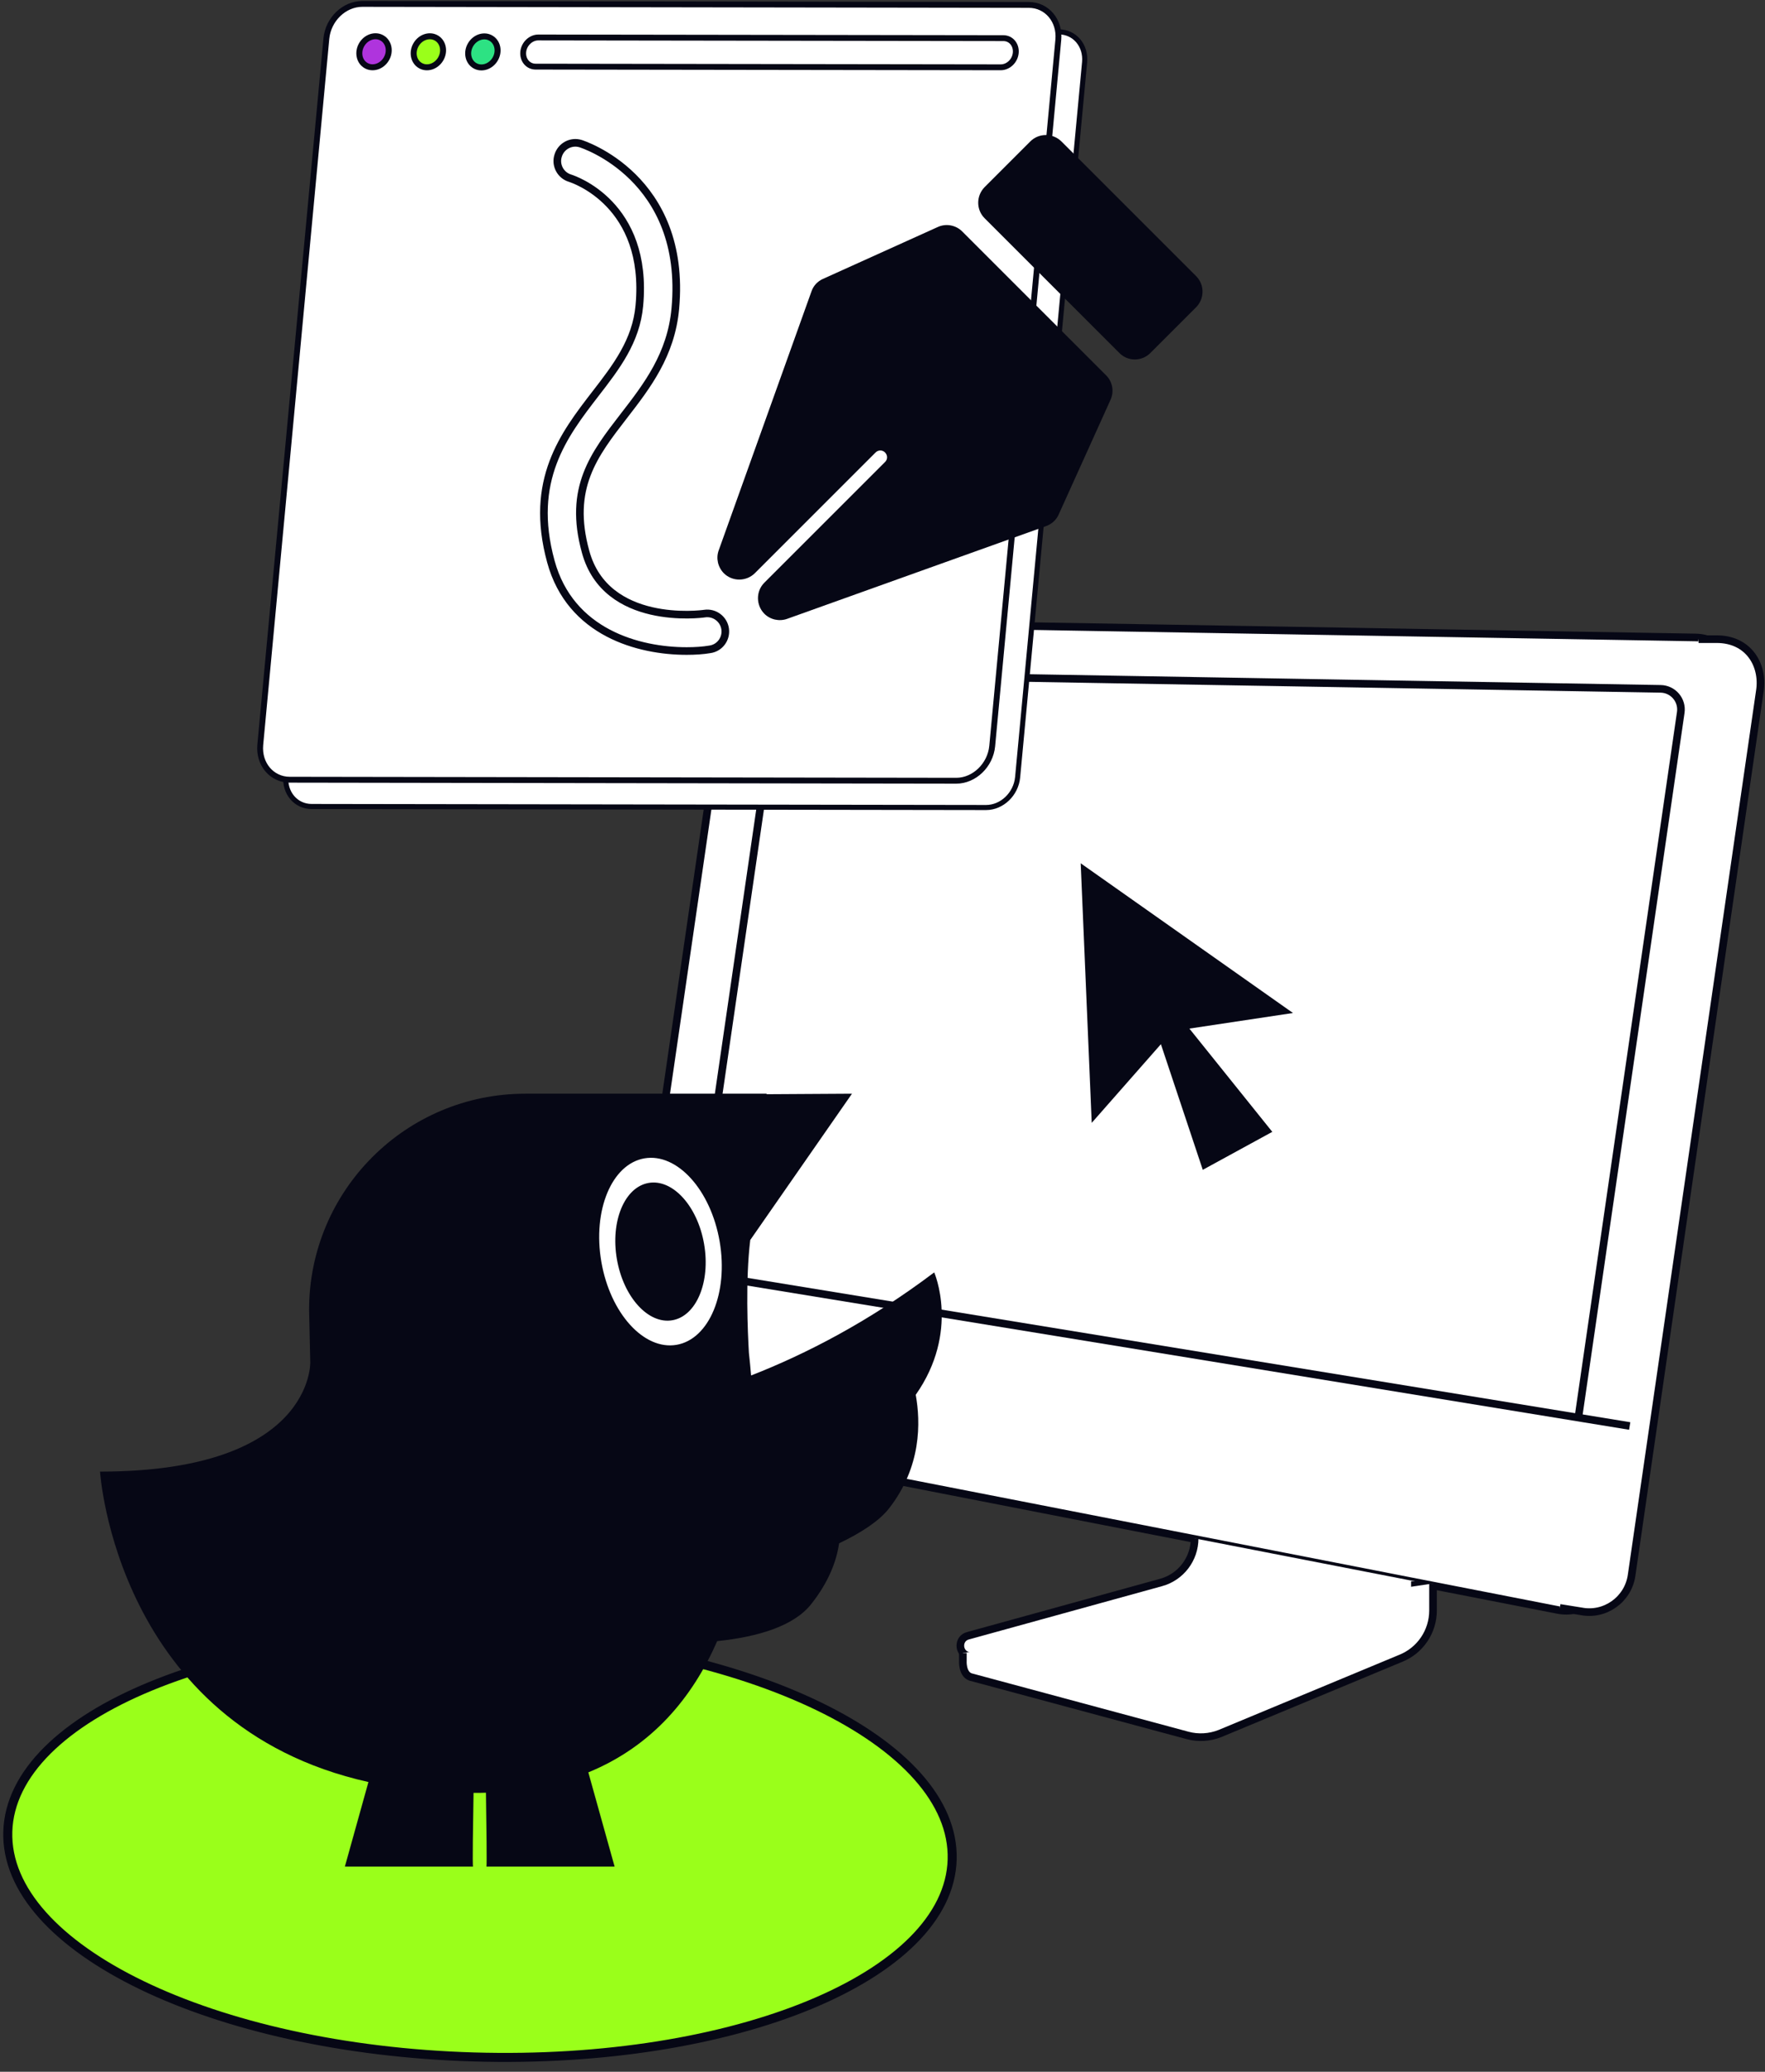 <svg xmlns="http://www.w3.org/2000/svg" width="1041" height="1222" viewBox="0 0 1041 1222" fill="none"><rect x="0" y="0" width="1041" height="1222" fill="#333333" stroke="none"/><path d="M367.801 817.5L430.3 388.3C432.1 375.7 443 366.4 455.8 366.7L1000.1 376C1015.3 376.3 1026.9 389.8 1024.7 404.9L948.701 928.4C946.601 942.7 933 952.4 918.8 949.6L388 845.9C374.7 843.4 365.901 830.8 367.801 817.5Z" fill="white" stroke="#060715" stroke-width="4.5" stroke-miterlimit="10"></path><path d="M408.501 750.9L458.401 408.1C459.301 402 464.601 397.5 470.701 397.6L979.401 406.3C986.801 406.4 992.4 413 991.3 420.3L930.901 836.3" fill="white"></path><path d="M408.501 750.9L458.401 408.1C459.301 402 464.601 397.5 470.701 397.6L979.401 406.3C986.801 406.4 992.4 413 991.3 420.3L930.901 836.3" stroke="#060715" stroke-width="4.5" stroke-miterlimit="10"></path><path d="M920.001 948.401L932.501 950.401C946.601 953.201 960.2 943.501 962.3 929.301L1038 407.301C1040.2 392.301 1031.4 377 1012.5 377H1001.8" fill="white"></path><path d="M920.001 948.401L932.501 950.401C946.601 953.201 960.2 943.501 962.3 929.301L1038 407.301C1040.2 392.301 1031.4 377 1012.5 377H1001.8" stroke="#060715" stroke-width="4.5" stroke-miterlimit="10"></path><path d="M378.401 745.8L961.201 841.1" stroke="#060715" stroke-width="4.5" stroke-miterlimit="10"></path><path d="M704.6 907.4C704.6 919.5 696.5 930.2 684.8 933.4L571.001 964.8C564.901 966.3 564.9 974.9 570.9 976.6L699.001 1011.1C705.301 1012.8 712 1012.4 718.1 1010L815.3 971.5C826.9 966.9 834.501 955.7 834.501 943.2V932.7" fill="white"></path><path d="M704.6 907.4C704.6 919.5 696.5 930.2 684.8 933.4L571.001 964.8C564.901 966.3 564.9 974.9 570.9 976.6L699.001 1011.1C705.301 1012.8 712 1012.4 718.1 1010L815.3 971.5C826.9 966.9 834.501 955.7 834.501 943.2V932.7" stroke="#060715" stroke-width="4.5" stroke-miterlimit="10"></path><path d="M567.901 975V979.401C567.901 979.401 567.3 987.201 572.3 989.101L700.401 1023.6C706.701 1025.3 713.401 1024.9 719.501 1022.5L826.001 978.201C837.601 973.601 845.201 962.401 845.201 949.901V934" fill="white"></path><path d="M567.901 975V979.401C567.901 979.401 567.3 987.201 572.3 989.101L700.401 1023.6C706.701 1025.3 713.401 1024.9 719.501 1022.5L826.001 978.201C837.601 973.601 845.201 962.401 845.201 949.901V934" stroke="#060715" stroke-width="4.5" stroke-miterlimit="10"></path><path d="M561.582 1096.87C563.623 1028.02 440.594 968.521 286.789 963.961C132.984 959.401 6.646 1011.51 4.605 1080.36C2.565 1149.2 125.594 1208.7 279.399 1213.26C433.204 1217.82 559.542 1165.71 561.582 1096.87Z" fill="#9AFF1A" stroke="#060715" stroke-width="5.323" stroke-miterlimit="10"></path><path d="M551 750.5C512.7 779.4 475.5 798.6 443 811.3C442.6 806.3 442.1 801.7 441.7 797.9C441 785.7 439.6 755.3 442.5 731.4L502.5 645.1L452.4 645.4C452.1 645.2 451.9 645.1 451.9 645.1H309.8C239.4 645.1 182.3 702.2 182.3 772.6L183 803.5C183 803.5 185 868 59 868C59 868 68.4 1017.9 217.3 1051.1L203.4 1101H279C278.6 1100.3 279 1075.7 279.3 1057.5C279.4 1057.5 279.5 1057.5 279.6 1057.5C282 1057.5 284.3 1057.5 286.6 1057.4C286.9 1075.6 287.2 1100.3 286.9 1101H362.5L347 1045.4C384.8 1029.9 408.5 1001.1 423 968C446.7 965.5 468.1 959.3 478.5 946.1C488.9 932.9 493.4 920.7 494.9 910.3C508.1 904 518.5 897.1 524.2 889.9C543.6 865.2 543 838.7 540.1 822.7C566.3 785.4 551 750.5 551 750.5Z" fill="#060715"></path><path d="M399.028 793.222C418.295 789.904 429.675 762.594 424.445 732.223C419.216 701.853 399.357 679.922 380.089 683.24C360.822 686.557 349.442 713.867 354.672 744.238C359.902 774.609 379.76 796.539 399.028 793.222Z" fill="white"></path><path d="M396.533 778.735C410.739 776.289 419.132 756.171 415.28 733.801C411.428 711.432 396.789 695.28 382.584 697.727C368.378 700.173 359.985 720.29 363.837 742.66C367.689 765.03 382.328 781.181 396.533 778.735Z" fill="#060715"></path><path d="M624.5 18.801C633.8 18.801 640.6 26.801 639.7 36.701L600.2 458.401C599.3 468.301 591 476.301 581.6 476.301L183.8 475.701C174.5 475.701 167.7 467.701 168.6 457.801" fill="white"></path><path d="M624.5 18.801C633.8 18.801 640.6 26.801 639.7 36.701L600.2 458.401C599.3 468.301 591 476.301 581.6 476.301L183.8 475.701C174.5 475.701 167.7 467.701 168.6 457.801" stroke="#060715" stroke-width="3" stroke-miterlimit="10"></path><path d="M564.001 460.501L170.9 459.901C160.3 459.901 152.5 450.701 153.5 439.401L192.5 22.701C193.6 11.401 203 2.301 213.7 2.301L606.8 2.901C617.4 2.901 625.201 12.101 624.201 23.401L585.201 440.101C584.101 451.401 574.601 460.501 564.001 460.501Z" fill="white" stroke="#060715" stroke-width="3.454" stroke-miterlimit="10"></path><path d="M227.828 34.812C230.472 30.345 229.379 24.807 225.386 22.445C221.394 20.082 216.014 21.788 213.37 26.256C210.726 30.724 211.819 36.261 215.812 38.624C219.804 40.987 225.184 39.28 227.828 34.812Z" fill="#AF34DD" stroke="#060715" stroke-width="3.528" stroke-miterlimit="10"></path><path d="M259.886 34.83C262.53 30.363 261.437 24.825 257.444 22.463C253.452 20.1 248.072 21.806 245.428 26.274C242.784 30.742 243.877 36.279 247.87 38.642C251.862 41.005 257.242 39.298 259.886 34.83Z" fill="#9AFF1A" stroke="#060715" stroke-width="3.528" stroke-miterlimit="10"></path><path d="M292.03 34.899C294.674 30.431 293.58 24.894 289.588 22.532C285.595 20.169 280.216 21.875 277.571 26.343C274.927 30.811 276.021 36.348 280.013 38.711C284.006 41.074 289.385 39.367 292.03 34.899Z" fill="#2DE283" stroke="#060715" stroke-width="3.528" stroke-miterlimit="10"></path><path d="M590.201 39.701L315.9 39.301C311.4 39.301 308.2 35.401 308.6 30.701C309 26.001 313 22.101 317.5 22.101L591.8 22.501C596.3 22.501 599.5 26.401 599.1 31.101C598.7 35.901 594.701 39.701 590.201 39.701Z" stroke="#060715" stroke-width="3.454" stroke-miterlimit="10"></path><path d="M762.6 597.501L637.4 509.201L643.9 662.301L684.7 615.901L709.4 690.001L750.4 667.601L701.5 606.701L762.6 597.501Z" fill="#060715"></path><path d="M660.2 208.2L580.7 128.7C575.7 123.7 575.7 115.5 580.7 110.4L607.7 83.4C612.7 78.4 620.9 78.4 626 83.4L705.5 162.9C710.5 167.9 710.5 176.1 705.5 181.2L678.5 208.2C673.4 213.3 665.2 213.3 660.2 208.2Z" fill="#060715"></path><path d="M652.4 221.4L567.5 136.5C563.7 132.7 557.9 131.7 553.1 133.9L485.4 164.5C482.2 165.9 479.7 168.6 478.6 171.9L423.9 324.6C422.2 329.3 423.4 334.5 426.9 338.1C431.9 343.1 440.1 343.1 445.2 338.1L516.4 266.9C518 265.3 520.5 265.3 522 266.9C523.6 268.5 523.6 271 522 272.5L450.8 343.701C445.8 348.701 445.8 356.9 450.8 362C454.3 365.5 459.6 366.7 464.3 365L617 310.3C620.3 309.1 623 306.7 624.4 303.5L655 235.8C657.2 230.9 656.2 225.2 652.4 221.4Z" fill="#060715"></path><path d="M405 384C376.8 384 336.4 373.3 324.9 331.2C311.8 283.3 332.7 256.3 351.1 232.4C363.5 216.4 375.2 201.2 377.1 180.2C382.6 120.2 338.1 105.7 336.2 105.1C330.6 103.4 327.4 97.4 329.2 91.8C330.9 86.201 336.8 83.001 342.4 84.701C343 84.9 405.4 104.4 398.3 182.1C395.8 209.3 381.6 227.7 367.9 245.4C350.3 268.2 335 287.9 345.4 325.5C357.4 369.4 413.3 362.3 415.7 361.9C421.5 361.1 426.9 365.2 427.7 371C428.5 376.8 424.5 382.2 418.7 383C414.6 383.7 410 384 405 384Z" stroke="#060715" stroke-width="4.5" stroke-miterlimit="10"></path></svg>